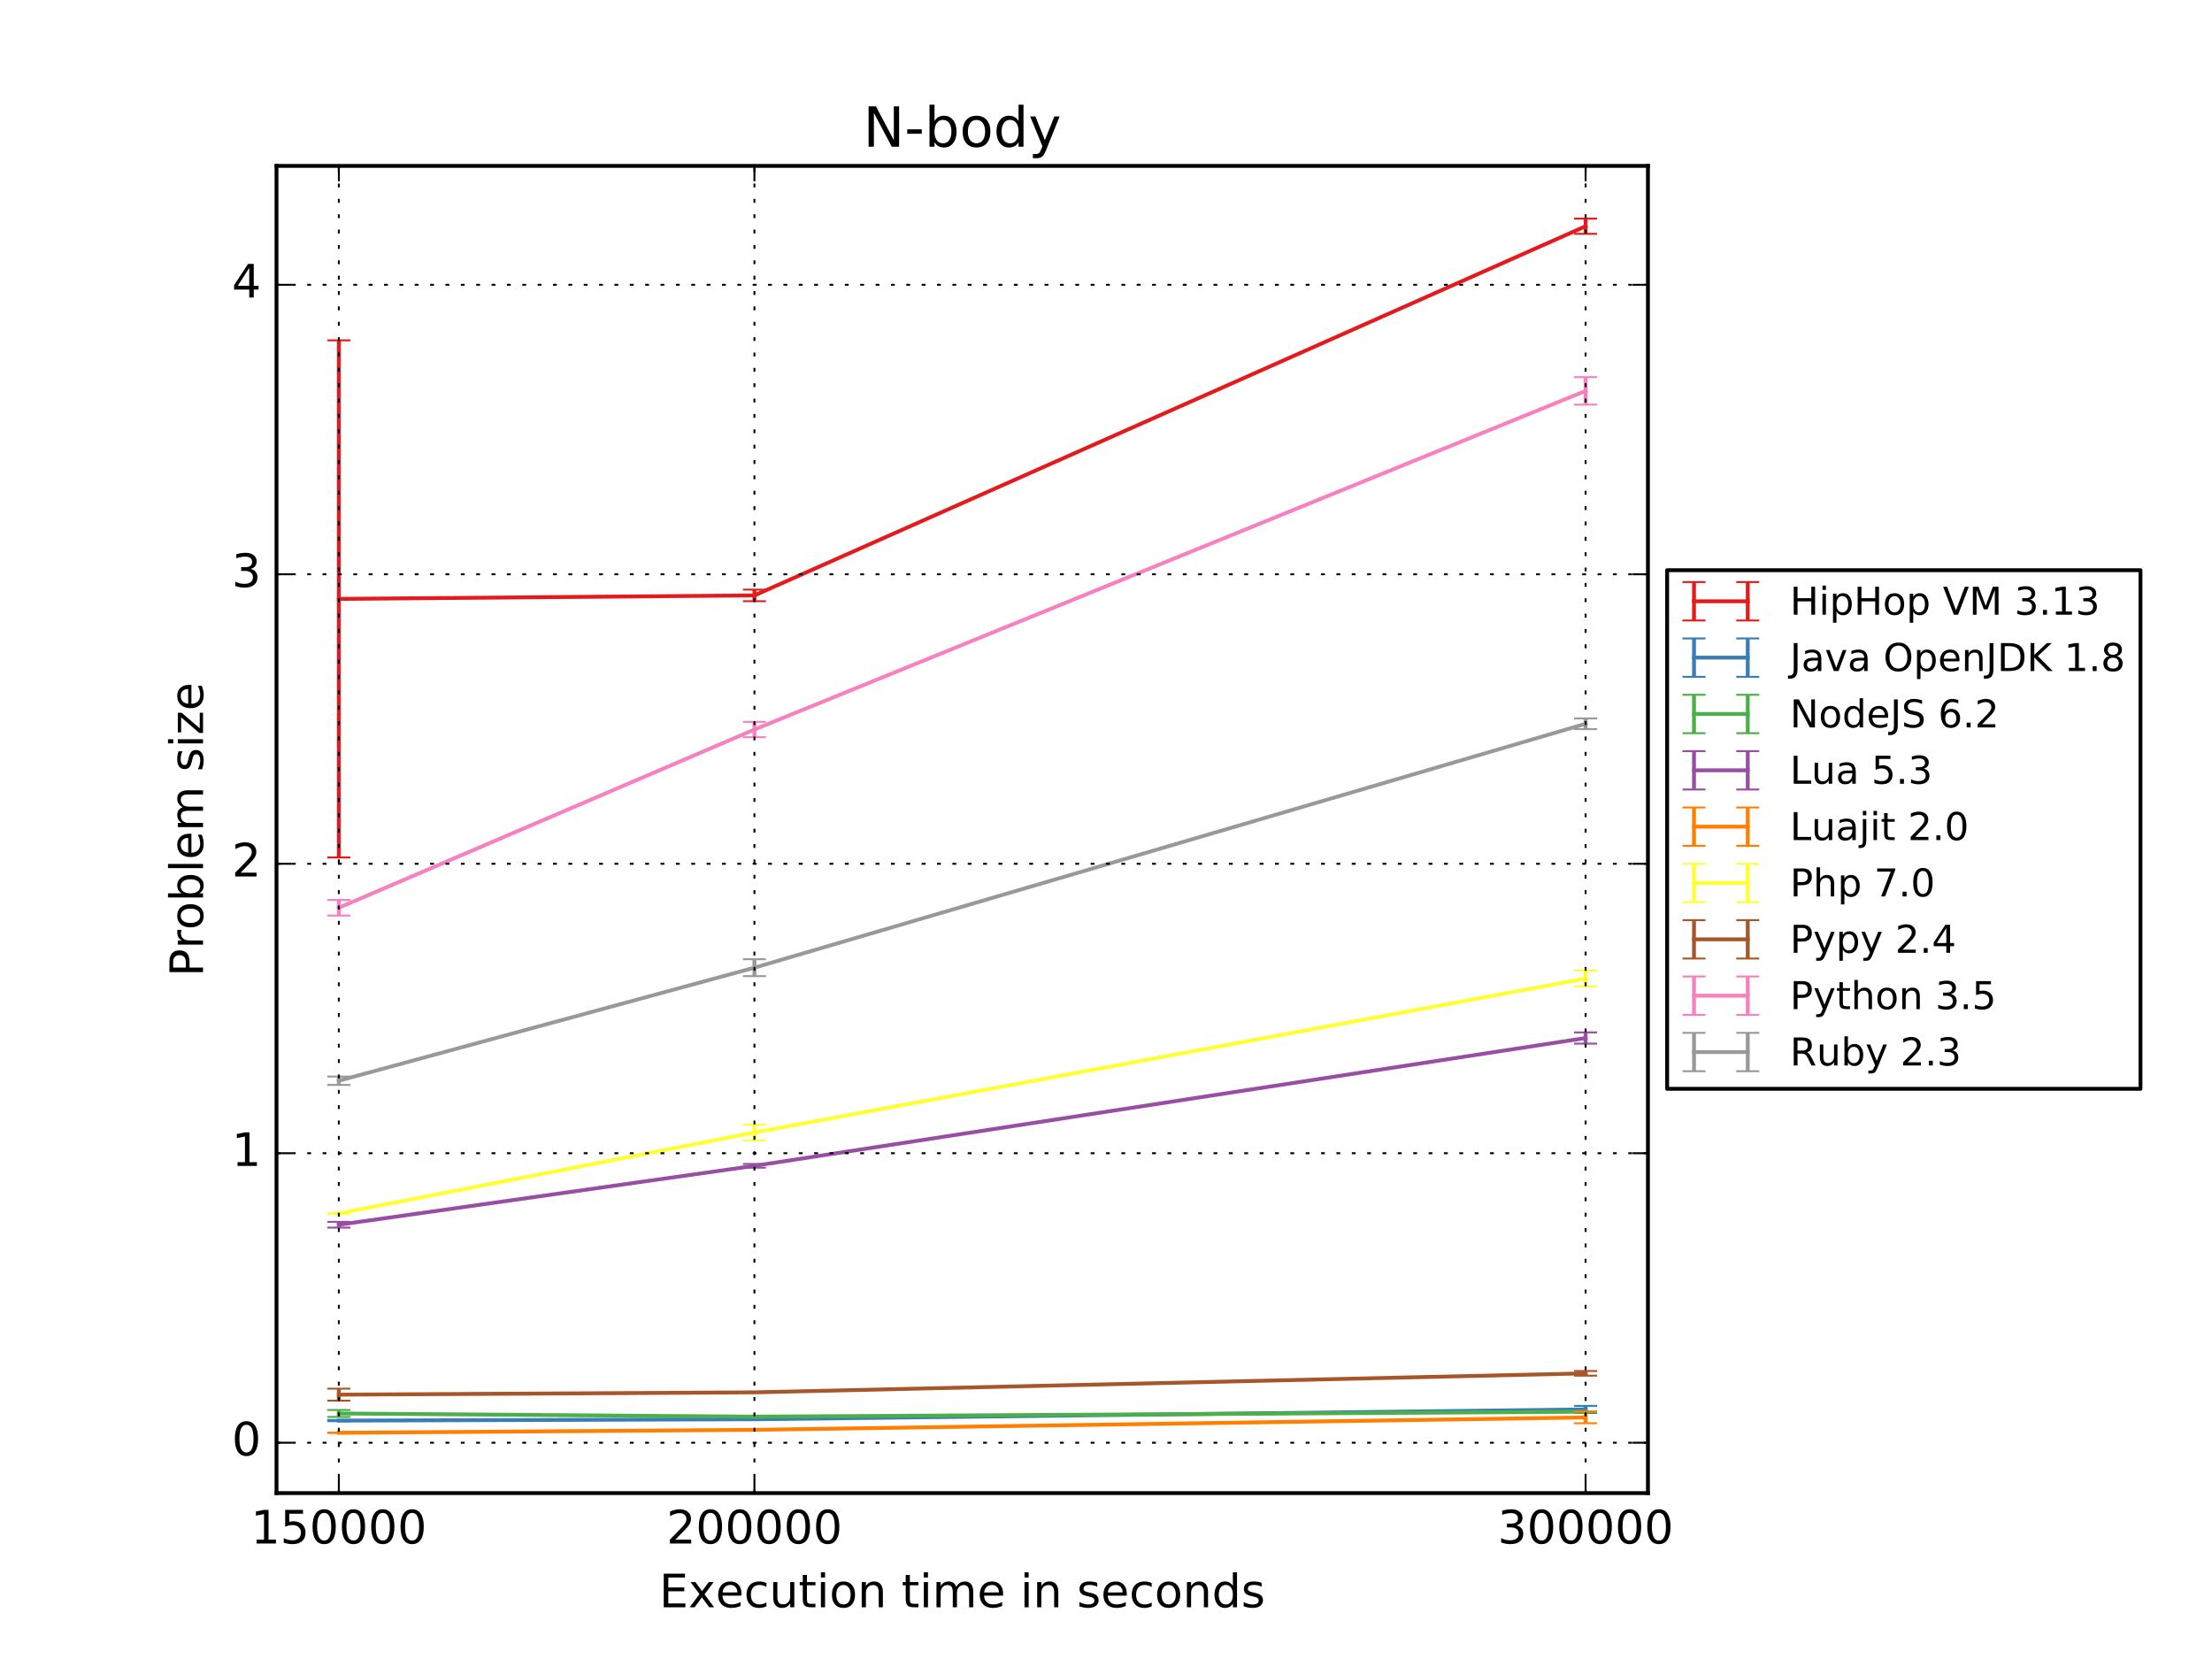 <?xml version="1.0" encoding="utf-8" standalone="no"?>
<!DOCTYPE svg PUBLIC "-//W3C//DTD SVG 1.1//EN"
  "http://www.w3.org/Graphics/SVG/1.1/DTD/svg11.dtd">
<!-- Created with matplotlib (http://matplotlib.org/) -->
<svg height="432pt" version="1.1" viewBox="0 0 576 432" width="576pt" xmlns="http://www.w3.org/2000/svg" xmlns:xlink="http://www.w3.org/1999/xlink">
 <defs>
  <style type="text/css">
*{stroke-linecap:butt;stroke-linejoin:round;stroke-miterlimit:100000;}
  </style>
 </defs>
 <g id="figure_1">
  <g id="patch_1">
   <path d="M 0 432 
L 576 432 
L 576 0 
L 0 0 
z
" style="fill:#ffffff;"/>
  </g>
  <g id="axes_1">
   <g id="patch_2">
    <path d="M 72 388.8 
L 429.12 388.8 
L 429.12 43.2 
L 72 43.2 
z
" style="fill:#ffffff;"/>
   </g>
   <g id="LineCollection_1">
    <path clip-path="url(#p2d62690795)" d="M 88.233 223.279 
L 88.233 88.616 
" style="fill:none;stroke:#e41a1c;"/>
    <path clip-path="url(#p2d62690795)" d="M 196.451 156.551 
L 196.451 153.536 
" style="fill:none;stroke:#e41a1c;"/>
    <path clip-path="url(#p2d62690795)" d="M 412.887 60.887 
L 412.887 56.932 
" style="fill:none;stroke:#e41a1c;"/>
   </g>
   <g id="LineCollection_2">
    <path clip-path="url(#p2d62690795)" d="M 88.233 370.08 
L 88.233 369.77 
" style="fill:none;stroke:#377eb8;"/>
    <path clip-path="url(#p2d62690795)" d="M 196.451 369.573 
L 196.451 369.573 
" style="fill:none;stroke:#377eb8;"/>
    <path clip-path="url(#p2d62690795)" d="M 412.887 367.929 
L 412.887 366.091 
" style="fill:none;stroke:#377eb8;"/>
   </g>
   <g id="LineCollection_3">
    <path clip-path="url(#p2d62690795)" d="M 88.233 368.97 
L 88.233 367.161 
" style="fill:none;stroke:#4daf4a;"/>
    <path clip-path="url(#p2d62690795)" d="M 196.451 369.058 
L 196.451 368.732 
" style="fill:none;stroke:#4daf4a;"/>
    <path clip-path="url(#p2d62690795)" d="M 412.887 367.613 
L 412.887 367.613 
" style="fill:none;stroke:#4daf4a;"/>
   </g>
   <g id="LineCollection_4">
    <path clip-path="url(#p2d62690795)" d="M 88.233 319.667 
L 88.233 318.169 
" style="fill:none;stroke:#984ea3;"/>
    <path clip-path="url(#p2d62690795)" d="M 196.451 304.068 
L 196.451 303.088 
" style="fill:none;stroke:#984ea3;"/>
    <path clip-path="url(#p2d62690795)" d="M 412.887 271.754 
L 412.887 268.843 
" style="fill:none;stroke:#984ea3;"/>
   </g>
   <g id="LineCollection_5">
    <path clip-path="url(#p2d62690795)" d="M 88.233 373.126 
L 88.233 373.055 
" style="fill:none;stroke:#ff7f00;"/>
    <path clip-path="url(#p2d62690795)" d="M 196.451 372.362 
L 196.451 372.287 
" style="fill:none;stroke:#ff7f00;"/>
    <path clip-path="url(#p2d62690795)" d="M 412.887 370.604 
L 412.887 367.588 
" style="fill:none;stroke:#ff7f00;"/>
   </g>
   <g id="LineCollection_6">
    <path clip-path="url(#p2d62690795)" d="M 88.233 316.054 
L 88.233 315.903 
" style="fill:none;stroke:#ffff33;"/>
    <path clip-path="url(#p2d62690795)" d="M 196.451 296.941 
L 196.451 292.854 
" style="fill:none;stroke:#ffff33;"/>
    <path clip-path="url(#p2d62690795)" d="M 412.887 256.881 
L 412.887 252.735 
" style="fill:none;stroke:#ffff33;"/>
   </g>
   <g id="LineCollection_7">
    <path clip-path="url(#p2d62690795)" d="M 88.233 364.727 
L 88.233 361.605 
" style="fill:none;stroke:#a65628;"/>
    <path clip-path="url(#p2d62690795)" d="M 196.451 362.638 
L 196.451 362.488 
" style="fill:none;stroke:#a65628;"/>
    <path clip-path="url(#p2d62690795)" d="M 412.887 358.22 
L 412.887 357.006 
" style="fill:none;stroke:#a65628;"/>
   </g>
   <g id="LineCollection_8">
    <path clip-path="url(#p2d62690795)" d="M 88.233 238.413 
L 88.233 234.342 
" style="fill:none;stroke:#f781bf;"/>
    <path clip-path="url(#p2d62690795)" d="M 196.451 191.96 
L 196.451 187.978 
" style="fill:none;stroke:#f781bf;"/>
    <path clip-path="url(#p2d62690795)" d="M 412.887 105.368 
L 412.887 98.207 
" style="fill:none;stroke:#f781bf;"/>
   </g>
   <g id="LineCollection_9">
    <path clip-path="url(#p2d62690795)" d="M 88.233 282.51 
L 88.233 280.324 
" style="fill:none;stroke:#999999;"/>
    <path clip-path="url(#p2d62690795)" d="M 196.451 254.184 
L 196.451 249.778 
" style="fill:none;stroke:#999999;"/>
    <path clip-path="url(#p2d62690795)" d="M 412.887 189.868 
L 412.887 187.079 
" style="fill:none;stroke:#999999;"/>
   </g>
   <g id="line2d_1">
    <defs>
     <path d="M 3 0 
L -3 -0 
" id="m627dffb2e7" style="stroke:#e41a1c;stroke-width:0.5;"/>
    </defs>
    <g clip-path="url(#p2d62690795)">
     <use style="fill:#e41a1c;stroke:#e41a1c;stroke-width:0.5;" x="88.233" xlink:href="#m627dffb2e7" y="223.279"/>
     <use style="fill:#e41a1c;stroke:#e41a1c;stroke-width:0.5;" x="196.451" xlink:href="#m627dffb2e7" y="156.551"/>
     <use style="fill:#e41a1c;stroke:#e41a1c;stroke-width:0.5;" x="412.887" xlink:href="#m627dffb2e7" y="60.887"/>
    </g>
   </g>
   <g id="line2d_2">
    <g clip-path="url(#p2d62690795)">
     <use style="fill:#e41a1c;stroke:#e41a1c;stroke-width:0.5;" x="88.233" xlink:href="#m627dffb2e7" y="88.616"/>
     <use style="fill:#e41a1c;stroke:#e41a1c;stroke-width:0.5;" x="196.451" xlink:href="#m627dffb2e7" y="153.536"/>
     <use style="fill:#e41a1c;stroke:#e41a1c;stroke-width:0.5;" x="412.887" xlink:href="#m627dffb2e7" y="56.932"/>
    </g>
   </g>
   <g id="line2d_3">
    <path clip-path="url(#p2d62690795)" d="M 88.233 155.948 
L 196.451 155.043 
L 412.887 58.909 
" style="fill:none;stroke:#e41a1c;stroke-linecap:square;"/>
   </g>
   <g id="line2d_4">
    <defs>
     <path d="M 3 0 
L -3 -0 
" id="mb9c4e96bd2" style="stroke:#377eb8;stroke-width:0.5;"/>
    </defs>
    <g clip-path="url(#p2d62690795)">
     <use style="fill:#377eb8;stroke:#377eb8;stroke-width:0.5;" x="88.233" xlink:href="#mb9c4e96bd2" y="370.08"/>
     <use style="fill:#377eb8;stroke:#377eb8;stroke-width:0.5;" x="196.451" xlink:href="#mb9c4e96bd2" y="369.573"/>
     <use style="fill:#377eb8;stroke:#377eb8;stroke-width:0.5;" x="412.887" xlink:href="#mb9c4e96bd2" y="367.929"/>
    </g>
   </g>
   <g id="line2d_5">
    <g clip-path="url(#p2d62690795)">
     <use style="fill:#377eb8;stroke:#377eb8;stroke-width:0.5;" x="88.233" xlink:href="#mb9c4e96bd2" y="369.77"/>
     <use style="fill:#377eb8;stroke:#377eb8;stroke-width:0.5;" x="196.451" xlink:href="#mb9c4e96bd2" y="369.573"/>
     <use style="fill:#377eb8;stroke:#377eb8;stroke-width:0.5;" x="412.887" xlink:href="#mb9c4e96bd2" y="366.091"/>
    </g>
   </g>
   <g id="line2d_6">
    <path clip-path="url(#p2d62690795)" d="M 88.233 369.925 
L 196.451 369.573 
L 412.887 367.01 
" style="fill:none;stroke:#377eb8;stroke-linecap:square;"/>
   </g>
   <g id="line2d_7">
    <defs>
     <path d="M 3 0 
L -3 -0 
" id="md5267cf023" style="stroke:#4daf4a;stroke-width:0.5;"/>
    </defs>
    <g clip-path="url(#p2d62690795)">
     <use style="fill:#4daf4a;stroke:#4daf4a;stroke-width:0.5;" x="88.233" xlink:href="#md5267cf023" y="368.97"/>
     <use style="fill:#4daf4a;stroke:#4daf4a;stroke-width:0.5;" x="196.451" xlink:href="#md5267cf023" y="369.058"/>
     <use style="fill:#4daf4a;stroke:#4daf4a;stroke-width:0.5;" x="412.887" xlink:href="#md5267cf023" y="367.613"/>
    </g>
   </g>
   <g id="line2d_8">
    <g clip-path="url(#p2d62690795)">
     <use style="fill:#4daf4a;stroke:#4daf4a;stroke-width:0.5;" x="88.233" xlink:href="#md5267cf023" y="367.161"/>
     <use style="fill:#4daf4a;stroke:#4daf4a;stroke-width:0.5;" x="196.451" xlink:href="#md5267cf023" y="368.732"/>
     <use style="fill:#4daf4a;stroke:#4daf4a;stroke-width:0.5;" x="412.887" xlink:href="#md5267cf023" y="367.613"/>
    </g>
   </g>
   <g id="line2d_9">
    <path clip-path="url(#p2d62690795)" d="M 88.233 368.066 
L 196.451 368.895 
L 412.887 367.613 
" style="fill:none;stroke:#4daf4a;stroke-linecap:square;"/>
   </g>
   <g id="line2d_10">
    <defs>
     <path d="M 3 0 
L -3 -0 
" id="ma83047dde3" style="stroke:#984ea3;stroke-width:0.5;"/>
    </defs>
    <g clip-path="url(#p2d62690795)">
     <use style="fill:#984ea3;stroke:#984ea3;stroke-width:0.5;" x="88.233" xlink:href="#ma83047dde3" y="319.667"/>
     <use style="fill:#984ea3;stroke:#984ea3;stroke-width:0.5;" x="196.451" xlink:href="#ma83047dde3" y="304.068"/>
     <use style="fill:#984ea3;stroke:#984ea3;stroke-width:0.5;" x="412.887" xlink:href="#ma83047dde3" y="271.754"/>
    </g>
   </g>
   <g id="line2d_11">
    <g clip-path="url(#p2d62690795)">
     <use style="fill:#984ea3;stroke:#984ea3;stroke-width:0.5;" x="88.233" xlink:href="#ma83047dde3" y="318.169"/>
     <use style="fill:#984ea3;stroke:#984ea3;stroke-width:0.5;" x="196.451" xlink:href="#ma83047dde3" y="303.088"/>
     <use style="fill:#984ea3;stroke:#984ea3;stroke-width:0.5;" x="412.887" xlink:href="#ma83047dde3" y="268.843"/>
    </g>
   </g>
   <g id="line2d_12">
    <path clip-path="url(#p2d62690795)" d="M 88.233 318.918 
L 196.451 303.578 
L 412.887 270.298 
" style="fill:none;stroke:#984ea3;stroke-linecap:square;"/>
   </g>
   <g id="line2d_13">
    <defs>
     <path d="M 3 0 
L -3 -0 
" id="m7e7ab348f8" style="stroke:#ff7f00;stroke-width:0.5;"/>
    </defs>
    <g clip-path="url(#p2d62690795)">
     <use style="fill:#ff7f00;stroke:#ff7f00;stroke-width:0.5;" x="88.233" xlink:href="#m7e7ab348f8" y="373.126"/>
     <use style="fill:#ff7f00;stroke:#ff7f00;stroke-width:0.5;" x="196.451" xlink:href="#m7e7ab348f8" y="372.362"/>
     <use style="fill:#ff7f00;stroke:#ff7f00;stroke-width:0.5;" x="412.887" xlink:href="#m7e7ab348f8" y="370.604"/>
    </g>
   </g>
   <g id="line2d_14">
    <g clip-path="url(#p2d62690795)">
     <use style="fill:#ff7f00;stroke:#ff7f00;stroke-width:0.5;" x="88.233" xlink:href="#m7e7ab348f8" y="373.055"/>
     <use style="fill:#ff7f00;stroke:#ff7f00;stroke-width:0.5;" x="196.451" xlink:href="#m7e7ab348f8" y="372.287"/>
     <use style="fill:#ff7f00;stroke:#ff7f00;stroke-width:0.5;" x="412.887" xlink:href="#m7e7ab348f8" y="367.588"/>
    </g>
   </g>
   <g id="line2d_15">
    <path clip-path="url(#p2d62690795)" d="M 88.233 373.091 
L 196.451 372.325 
L 412.887 369.096 
" style="fill:none;stroke:#ff7f00;stroke-linecap:square;"/>
   </g>
   <g id="line2d_16">
    <defs>
     <path d="M 3 0 
L -3 -0 
" id="m1a70d7b895" style="stroke:#ffff33;stroke-width:0.5;"/>
    </defs>
    <g clip-path="url(#p2d62690795)">
     <use style="fill:#ffff33;stroke:#ffff33;stroke-width:0.5;" x="88.233" xlink:href="#m1a70d7b895" y="316.054"/>
     <use style="fill:#ffff33;stroke:#ffff33;stroke-width:0.5;" x="196.451" xlink:href="#m1a70d7b895" y="296.941"/>
     <use style="fill:#ffff33;stroke:#ffff33;stroke-width:0.5;" x="412.887" xlink:href="#m1a70d7b895" y="256.881"/>
    </g>
   </g>
   <g id="line2d_17">
    <g clip-path="url(#p2d62690795)">
     <use style="fill:#ffff33;stroke:#ffff33;stroke-width:0.5;" x="88.233" xlink:href="#m1a70d7b895" y="315.903"/>
     <use style="fill:#ffff33;stroke:#ffff33;stroke-width:0.5;" x="196.451" xlink:href="#m1a70d7b895" y="292.854"/>
     <use style="fill:#ffff33;stroke:#ffff33;stroke-width:0.5;" x="412.887" xlink:href="#m1a70d7b895" y="252.735"/>
    </g>
   </g>
   <g id="line2d_18">
    <path clip-path="url(#p2d62690795)" d="M 88.233 315.978 
L 196.451 294.897 
L 412.887 254.808 
" style="fill:none;stroke:#ffff33;stroke-linecap:square;"/>
   </g>
   <g id="line2d_19">
    <defs>
     <path d="M 3 0 
L -3 -0 
" id="m771cf6e4ea" style="stroke:#a65628;stroke-width:0.5;"/>
    </defs>
    <g clip-path="url(#p2d62690795)">
     <use style="fill:#a65628;stroke:#a65628;stroke-width:0.5;" x="88.233" xlink:href="#m771cf6e4ea" y="364.727"/>
     <use style="fill:#a65628;stroke:#a65628;stroke-width:0.5;" x="196.451" xlink:href="#m771cf6e4ea" y="362.638"/>
     <use style="fill:#a65628;stroke:#a65628;stroke-width:0.5;" x="412.887" xlink:href="#m771cf6e4ea" y="358.22"/>
    </g>
   </g>
   <g id="line2d_20">
    <g clip-path="url(#p2d62690795)">
     <use style="fill:#a65628;stroke:#a65628;stroke-width:0.5;" x="88.233" xlink:href="#m771cf6e4ea" y="361.605"/>
     <use style="fill:#a65628;stroke:#a65628;stroke-width:0.5;" x="196.451" xlink:href="#m771cf6e4ea" y="362.488"/>
     <use style="fill:#a65628;stroke:#a65628;stroke-width:0.5;" x="412.887" xlink:href="#m771cf6e4ea" y="357.006"/>
    </g>
   </g>
   <g id="line2d_21">
    <path clip-path="url(#p2d62690795)" d="M 88.233 363.166 
L 196.451 362.563 
L 412.887 357.613 
" style="fill:none;stroke:#a65628;stroke-linecap:square;"/>
   </g>
   <g id="line2d_22">
    <defs>
     <path d="M 3 0 
L -3 -0 
" id="m5bb23b4ed3" style="stroke:#f781bf;stroke-width:0.5;"/>
    </defs>
    <g clip-path="url(#p2d62690795)">
     <use style="fill:#f781bf;stroke:#f781bf;stroke-width:0.5;" x="88.233" xlink:href="#m5bb23b4ed3" y="238.413"/>
     <use style="fill:#f781bf;stroke:#f781bf;stroke-width:0.5;" x="196.451" xlink:href="#m5bb23b4ed3" y="191.96"/>
     <use style="fill:#f781bf;stroke:#f781bf;stroke-width:0.5;" x="412.887" xlink:href="#m5bb23b4ed3" y="105.368"/>
    </g>
   </g>
   <g id="line2d_23">
    <g clip-path="url(#p2d62690795)">
     <use style="fill:#f781bf;stroke:#f781bf;stroke-width:0.5;" x="88.233" xlink:href="#m5bb23b4ed3" y="234.342"/>
     <use style="fill:#f781bf;stroke:#f781bf;stroke-width:0.5;" x="196.451" xlink:href="#m5bb23b4ed3" y="187.978"/>
     <use style="fill:#f781bf;stroke:#f781bf;stroke-width:0.5;" x="412.887" xlink:href="#m5bb23b4ed3" y="98.207"/>
    </g>
   </g>
   <g id="line2d_24">
    <path clip-path="url(#p2d62690795)" d="M 88.233 236.378 
L 196.451 189.969 
L 412.887 101.787 
" style="fill:none;stroke:#f781bf;stroke-linecap:square;"/>
   </g>
   <g id="line2d_25">
    <defs>
     <path d="M 3 0 
L -3 -0 
" id="m05762f4930" style="stroke:#999999;stroke-width:0.5;"/>
    </defs>
    <g clip-path="url(#p2d62690795)">
     <use style="fill:#999999;stroke:#999999;stroke-width:0.5;" x="88.233" xlink:href="#m05762f4930" y="282.51"/>
     <use style="fill:#999999;stroke:#999999;stroke-width:0.5;" x="196.451" xlink:href="#m05762f4930" y="254.184"/>
     <use style="fill:#999999;stroke:#999999;stroke-width:0.5;" x="412.887" xlink:href="#m05762f4930" y="189.868"/>
    </g>
   </g>
   <g id="line2d_26">
    <g clip-path="url(#p2d62690795)">
     <use style="fill:#999999;stroke:#999999;stroke-width:0.5;" x="88.233" xlink:href="#m05762f4930" y="280.324"/>
     <use style="fill:#999999;stroke:#999999;stroke-width:0.5;" x="196.451" xlink:href="#m05762f4930" y="249.778"/>
     <use style="fill:#999999;stroke:#999999;stroke-width:0.5;" x="412.887" xlink:href="#m05762f4930" y="187.079"/>
    </g>
   </g>
   <g id="line2d_27">
    <path clip-path="url(#p2d62690795)" d="M 88.233 281.417 
L 196.451 251.981 
L 412.887 188.474 
" style="fill:none;stroke:#999999;stroke-linecap:square;"/>
   </g>
   <g id="patch_3">
    <path d="M 72 388.8 
L 429.12 388.8 
" style="fill:none;stroke:#000000;stroke-linecap:square;stroke-linejoin:miter;"/>
   </g>
   <g id="patch_4">
    <path d="M 72 43.2 
L 429.12 43.2 
" style="fill:none;stroke:#000000;stroke-linecap:square;stroke-linejoin:miter;"/>
   </g>
   <g id="patch_5">
    <path d="M 72 388.8 
L 72 43.2 
" style="fill:none;stroke:#000000;stroke-linecap:square;stroke-linejoin:miter;"/>
   </g>
   <g id="patch_6">
    <path d="M 429.12 388.8 
L 429.12 43.2 
" style="fill:none;stroke:#000000;stroke-linecap:square;stroke-linejoin:miter;"/>
   </g>
   <g id="matplotlib.axis_1">
    <g id="xtick_1">
     <g id="line2d_28">
      <path clip-path="url(#p2d62690795)" d="M 88.233 388.8 
L 88.233 43.2 
" style="fill:none;stroke:#000000;stroke-dasharray:1,3;stroke-dashoffset:0.0;stroke-width:0.5;"/>
     </g>
     <g id="line2d_29">
      <defs>
       <path d="M 0 0 
L 0 -4 
" id="m9d30fbd568" style="stroke:#000000;stroke-width:0.5;"/>
      </defs>
      <g>
       <use style="stroke:#000000;stroke-width:0.5;" x="88.233" xlink:href="#m9d30fbd568" y="388.8"/>
      </g>
     </g>
     <g id="line2d_30">
      <defs>
       <path d="M 0 0 
L 0 4 
" id="m12941fc704" style="stroke:#000000;stroke-width:0.5;"/>
      </defs>
      <g>
       <use style="stroke:#000000;stroke-width:0.5;" x="88.233" xlink:href="#m12941fc704" y="43.2"/>
      </g>
     </g>
     <g id="text_1">
      <!-- 150000 -->
      <defs>
       <path d="M 10.797 72.906 
L 49.516 72.906 
L 49.516 64.594 
L 19.828 64.594 
L 19.828 46.734 
Q 21.969 47.469 24.109 47.828 
Q 26.266 48.188 28.422 48.188 
Q 40.625 48.188 47.75 41.5 
Q 54.891 34.812 54.891 23.391 
Q 54.891 11.625 47.562 5.094 
Q 40.234 -1.422 26.906 -1.422 
Q 22.312 -1.422 17.547 -0.641 
Q 12.797 0.141 7.719 1.703 
L 7.719 11.625 
Q 12.109 9.234 16.797 8.062 
Q 21.484 6.891 26.703 6.891 
Q 35.156 6.891 40.078 11.328 
Q 45.016 15.766 45.016 23.391 
Q 45.016 31 40.078 35.438 
Q 35.156 39.891 26.703 39.891 
Q 22.75 39.891 18.812 39.016 
Q 14.891 38.141 10.797 36.281 
z
" id="BitstreamVeraSans-Roman-35"/>
       <path d="M 12.406 8.297 
L 28.516 8.297 
L 28.516 63.922 
L 10.984 60.406 
L 10.984 69.391 
L 28.422 72.906 
L 38.281 72.906 
L 38.281 8.297 
L 54.391 8.297 
L 54.391 0 
L 12.406 0 
z
" id="BitstreamVeraSans-Roman-31"/>
       <path d="M 31.781 66.406 
Q 24.172 66.406 20.328 58.906 
Q 16.5 51.422 16.5 36.375 
Q 16.5 21.391 20.328 13.891 
Q 24.172 6.391 31.781 6.391 
Q 39.453 6.391 43.281 13.891 
Q 47.125 21.391 47.125 36.375 
Q 47.125 51.422 43.281 58.906 
Q 39.453 66.406 31.781 66.406 
M 31.781 74.219 
Q 44.047 74.219 50.516 64.516 
Q 56.984 54.828 56.984 36.375 
Q 56.984 17.969 50.516 8.266 
Q 44.047 -1.422 31.781 -1.422 
Q 19.531 -1.422 13.062 8.266 
Q 6.594 17.969 6.594 36.375 
Q 6.594 54.828 13.062 64.516 
Q 19.531 74.219 31.781 74.219 
" id="BitstreamVeraSans-Roman-30"/>
      </defs>
      <g transform="translate(65.328 401.918)scale(0.12 -0.12)">
       <use xlink:href="#BitstreamVeraSans-Roman-31"/>
       <use x="63.623" xlink:href="#BitstreamVeraSans-Roman-35"/>
       <use x="127.246" xlink:href="#BitstreamVeraSans-Roman-30"/>
       <use x="190.869" xlink:href="#BitstreamVeraSans-Roman-30"/>
       <use x="254.492" xlink:href="#BitstreamVeraSans-Roman-30"/>
       <use x="318.115" xlink:href="#BitstreamVeraSans-Roman-30"/>
      </g>
     </g>
    </g>
    <g id="xtick_2">
     <g id="line2d_31">
      <path clip-path="url(#p2d62690795)" d="M 196.451 388.8 
L 196.451 43.2 
" style="fill:none;stroke:#000000;stroke-dasharray:1,3;stroke-dashoffset:0.0;stroke-width:0.5;"/>
     </g>
     <g id="line2d_32">
      <g>
       <use style="stroke:#000000;stroke-width:0.5;" x="196.451" xlink:href="#m9d30fbd568" y="388.8"/>
      </g>
     </g>
     <g id="line2d_33">
      <g>
       <use style="stroke:#000000;stroke-width:0.5;" x="196.451" xlink:href="#m12941fc704" y="43.2"/>
      </g>
     </g>
     <g id="text_2">
      <!-- 200000 -->
      <defs>
       <path d="M 19.188 8.297 
L 53.609 8.297 
L 53.609 0 
L 7.328 0 
L 7.328 8.297 
Q 12.938 14.109 22.625 23.891 
Q 32.328 33.688 34.812 36.531 
Q 39.547 41.844 41.422 45.531 
Q 43.312 49.219 43.312 52.781 
Q 43.312 58.594 39.234 62.25 
Q 35.156 65.922 28.609 65.922 
Q 23.969 65.922 18.812 64.312 
Q 13.672 62.703 7.812 59.422 
L 7.812 69.391 
Q 13.766 71.781 18.938 73 
Q 24.125 74.219 28.422 74.219 
Q 39.75 74.219 46.484 68.547 
Q 53.219 62.891 53.219 53.422 
Q 53.219 48.922 51.531 44.891 
Q 49.859 40.875 45.406 35.406 
Q 44.188 33.984 37.641 27.219 
Q 31.109 20.453 19.188 8.297 
" id="BitstreamVeraSans-Roman-32"/>
      </defs>
      <g transform="translate(173.546 401.918)scale(0.12 -0.12)">
       <use xlink:href="#BitstreamVeraSans-Roman-32"/>
       <use x="63.623" xlink:href="#BitstreamVeraSans-Roman-30"/>
       <use x="127.246" xlink:href="#BitstreamVeraSans-Roman-30"/>
       <use x="190.869" xlink:href="#BitstreamVeraSans-Roman-30"/>
       <use x="254.492" xlink:href="#BitstreamVeraSans-Roman-30"/>
       <use x="318.115" xlink:href="#BitstreamVeraSans-Roman-30"/>
      </g>
     </g>
    </g>
    <g id="xtick_3">
     <g id="line2d_34">
      <path clip-path="url(#p2d62690795)" d="M 412.887 388.8 
L 412.887 43.2 
" style="fill:none;stroke:#000000;stroke-dasharray:1,3;stroke-dashoffset:0.0;stroke-width:0.5;"/>
     </g>
     <g id="line2d_35">
      <g>
       <use style="stroke:#000000;stroke-width:0.5;" x="412.887" xlink:href="#m9d30fbd568" y="388.8"/>
      </g>
     </g>
     <g id="line2d_36">
      <g>
       <use style="stroke:#000000;stroke-width:0.5;" x="412.887" xlink:href="#m12941fc704" y="43.2"/>
      </g>
     </g>
     <g id="text_3">
      <!-- 300000 -->
      <defs>
       <path d="M 40.578 39.312 
Q 47.656 37.797 51.625 33 
Q 55.609 28.219 55.609 21.188 
Q 55.609 10.406 48.188 4.484 
Q 40.766 -1.422 27.094 -1.422 
Q 22.516 -1.422 17.656 -0.516 
Q 12.797 0.391 7.625 2.203 
L 7.625 11.719 
Q 11.719 9.328 16.594 8.109 
Q 21.484 6.891 26.812 6.891 
Q 36.078 6.891 40.938 10.547 
Q 45.797 14.203 45.797 21.188 
Q 45.797 27.641 41.281 31.266 
Q 36.766 34.906 28.719 34.906 
L 20.219 34.906 
L 20.219 43.016 
L 29.109 43.016 
Q 36.375 43.016 40.234 45.922 
Q 44.094 48.828 44.094 54.297 
Q 44.094 59.906 40.109 62.906 
Q 36.141 65.922 28.719 65.922 
Q 24.656 65.922 20.016 65.031 
Q 15.375 64.156 9.812 62.312 
L 9.812 71.094 
Q 15.438 72.656 20.344 73.438 
Q 25.25 74.219 29.594 74.219 
Q 40.828 74.219 47.359 69.109 
Q 53.906 64.016 53.906 55.328 
Q 53.906 49.266 50.438 45.094 
Q 46.969 40.922 40.578 39.312 
" id="BitstreamVeraSans-Roman-33"/>
      </defs>
      <g transform="translate(389.982 401.918)scale(0.12 -0.12)">
       <use xlink:href="#BitstreamVeraSans-Roman-33"/>
       <use x="63.623" xlink:href="#BitstreamVeraSans-Roman-30"/>
       <use x="127.246" xlink:href="#BitstreamVeraSans-Roman-30"/>
       <use x="190.869" xlink:href="#BitstreamVeraSans-Roman-30"/>
       <use x="254.492" xlink:href="#BitstreamVeraSans-Roman-30"/>
       <use x="318.115" xlink:href="#BitstreamVeraSans-Roman-30"/>
      </g>
     </g>
    </g>
    <g id="text_4">
     <!-- Execution time in seconds -->
     <defs>
      <path d="M 8.5 21.578 
L 8.5 54.688 
L 17.484 54.688 
L 17.484 21.922 
Q 17.484 14.156 20.5 10.266 
Q 23.531 6.391 29.594 6.391 
Q 36.859 6.391 41.078 11.031 
Q 45.312 15.672 45.312 23.688 
L 45.312 54.688 
L 54.297 54.688 
L 54.297 0 
L 45.312 0 
L 45.312 8.406 
Q 42.047 3.422 37.719 1 
Q 33.406 -1.422 27.688 -1.422 
Q 18.266 -1.422 13.375 4.438 
Q 8.5 10.297 8.5 21.578 
" id="BitstreamVeraSans-Roman-75"/>
      <path d="M 48.781 52.594 
L 48.781 44.188 
Q 44.969 46.297 41.141 47.344 
Q 37.312 48.391 33.406 48.391 
Q 24.656 48.391 19.812 42.844 
Q 14.984 37.312 14.984 27.297 
Q 14.984 17.281 19.812 11.734 
Q 24.656 6.203 33.406 6.203 
Q 37.312 6.203 41.141 7.25 
Q 44.969 8.297 48.781 10.406 
L 48.781 2.094 
Q 45.016 0.344 40.984 -0.531 
Q 36.969 -1.422 32.422 -1.422 
Q 20.062 -1.422 12.781 6.344 
Q 5.516 14.109 5.516 27.297 
Q 5.516 40.672 12.859 48.328 
Q 20.219 56 33.016 56 
Q 37.156 56 41.109 55.141 
Q 45.062 54.297 48.781 52.594 
" id="BitstreamVeraSans-Roman-63"/>
      <path d="M 52 44.188 
Q 55.375 50.25 60.062 53.125 
Q 64.75 56 71.094 56 
Q 79.641 56 84.281 50.016 
Q 88.922 44.047 88.922 33.016 
L 88.922 0 
L 79.891 0 
L 79.891 32.719 
Q 79.891 40.578 77.094 44.375 
Q 74.312 48.188 68.609 48.188 
Q 61.625 48.188 57.562 43.547 
Q 53.516 38.922 53.516 30.906 
L 53.516 0 
L 44.484 0 
L 44.484 32.719 
Q 44.484 40.625 41.703 44.406 
Q 38.922 48.188 33.109 48.188 
Q 26.219 48.188 22.156 43.531 
Q 18.109 38.875 18.109 30.906 
L 18.109 0 
L 9.078 0 
L 9.078 54.688 
L 18.109 54.688 
L 18.109 46.188 
Q 21.188 51.219 25.484 53.609 
Q 29.781 56 35.688 56 
Q 41.656 56 45.828 52.969 
Q 50 49.953 52 44.188 
" id="BitstreamVeraSans-Roman-6d"/>
      <path d="M 45.406 46.391 
L 45.406 75.984 
L 54.391 75.984 
L 54.391 0 
L 45.406 0 
L 45.406 8.203 
Q 42.578 3.328 38.25 0.953 
Q 33.938 -1.422 27.875 -1.422 
Q 17.969 -1.422 11.734 6.484 
Q 5.516 14.406 5.516 27.297 
Q 5.516 40.188 11.734 48.094 
Q 17.969 56 27.875 56 
Q 33.938 56 38.25 53.625 
Q 42.578 51.266 45.406 46.391 
M 14.797 27.297 
Q 14.797 17.391 18.875 11.75 
Q 22.953 6.109 30.078 6.109 
Q 37.203 6.109 41.297 11.75 
Q 45.406 17.391 45.406 27.297 
Q 45.406 37.203 41.297 42.844 
Q 37.203 48.484 30.078 48.484 
Q 22.953 48.484 18.875 42.844 
Q 14.797 37.203 14.797 27.297 
" id="BitstreamVeraSans-Roman-64"/>
      <path d="M 9.812 72.906 
L 55.906 72.906 
L 55.906 64.594 
L 19.672 64.594 
L 19.672 43.016 
L 54.391 43.016 
L 54.391 34.719 
L 19.672 34.719 
L 19.672 8.297 
L 56.781 8.297 
L 56.781 0 
L 9.812 0 
z
" id="BitstreamVeraSans-Roman-45"/>
      <path id="BitstreamVeraSans-Roman-20"/>
      <path d="M 54.891 54.688 
L 35.109 28.078 
L 55.906 0 
L 45.312 0 
L 29.391 21.484 
L 13.484 0 
L 2.875 0 
L 24.125 28.609 
L 4.688 54.688 
L 15.281 54.688 
L 29.781 35.203 
L 44.281 54.688 
z
" id="BitstreamVeraSans-Roman-78"/>
      <path d="M 30.609 48.391 
Q 23.391 48.391 19.188 42.75 
Q 14.984 37.109 14.984 27.297 
Q 14.984 17.484 19.156 11.844 
Q 23.344 6.203 30.609 6.203 
Q 37.797 6.203 41.984 11.859 
Q 46.188 17.531 46.188 27.297 
Q 46.188 37.016 41.984 42.703 
Q 37.797 48.391 30.609 48.391 
M 30.609 56 
Q 42.328 56 49.016 48.375 
Q 55.719 40.766 55.719 27.297 
Q 55.719 13.875 49.016 6.219 
Q 42.328 -1.422 30.609 -1.422 
Q 18.844 -1.422 12.172 6.219 
Q 5.516 13.875 5.516 27.297 
Q 5.516 40.766 12.172 48.375 
Q 18.844 56 30.609 56 
" id="BitstreamVeraSans-Roman-6f"/>
      <path d="M 44.281 53.078 
L 44.281 44.578 
Q 40.484 46.531 36.375 47.5 
Q 32.281 48.484 27.875 48.484 
Q 21.188 48.484 17.844 46.438 
Q 14.5 44.391 14.5 40.281 
Q 14.5 37.156 16.891 35.375 
Q 19.281 33.594 26.516 31.984 
L 29.594 31.297 
Q 39.156 29.25 43.188 25.516 
Q 47.219 21.781 47.219 15.094 
Q 47.219 7.469 41.188 3.016 
Q 35.156 -1.422 24.609 -1.422 
Q 20.219 -1.422 15.453 -0.562 
Q 10.688 0.297 5.422 2 
L 5.422 11.281 
Q 10.406 8.688 15.234 7.391 
Q 20.062 6.109 24.812 6.109 
Q 31.156 6.109 34.562 8.281 
Q 37.984 10.453 37.984 14.406 
Q 37.984 18.062 35.516 20.016 
Q 33.062 21.969 24.703 23.781 
L 21.578 24.516 
Q 13.234 26.266 9.516 29.906 
Q 5.812 33.547 5.812 39.891 
Q 5.812 47.609 11.281 51.797 
Q 16.75 56 26.812 56 
Q 31.781 56 36.172 55.266 
Q 40.578 54.547 44.281 53.078 
" id="BitstreamVeraSans-Roman-73"/>
      <path d="M 9.422 54.688 
L 18.406 54.688 
L 18.406 0 
L 9.422 0 
z
M 9.422 75.984 
L 18.406 75.984 
L 18.406 64.594 
L 9.422 64.594 
z
" id="BitstreamVeraSans-Roman-69"/>
      <path d="M 54.891 33.016 
L 54.891 0 
L 45.906 0 
L 45.906 32.719 
Q 45.906 40.484 42.875 44.328 
Q 39.844 48.188 33.797 48.188 
Q 26.516 48.188 22.312 43.547 
Q 18.109 38.922 18.109 30.906 
L 18.109 0 
L 9.078 0 
L 9.078 54.688 
L 18.109 54.688 
L 18.109 46.188 
Q 21.344 51.125 25.703 53.562 
Q 30.078 56 35.797 56 
Q 45.219 56 50.047 50.172 
Q 54.891 44.344 54.891 33.016 
" id="BitstreamVeraSans-Roman-6e"/>
      <path d="M 56.203 29.594 
L 56.203 25.203 
L 14.891 25.203 
Q 15.484 15.922 20.484 11.062 
Q 25.484 6.203 34.422 6.203 
Q 39.594 6.203 44.453 7.469 
Q 49.312 8.734 54.109 11.281 
L 54.109 2.781 
Q 49.266 0.734 44.188 -0.344 
Q 39.109 -1.422 33.891 -1.422 
Q 20.797 -1.422 13.156 6.188 
Q 5.516 13.812 5.516 26.812 
Q 5.516 40.234 12.766 48.109 
Q 20.016 56 32.328 56 
Q 43.359 56 49.781 48.891 
Q 56.203 41.797 56.203 29.594 
M 47.219 32.234 
Q 47.125 39.594 43.094 43.984 
Q 39.062 48.391 32.422 48.391 
Q 24.906 48.391 20.391 44.141 
Q 15.875 39.891 15.188 32.172 
z
" id="BitstreamVeraSans-Roman-65"/>
      <path d="M 18.312 70.219 
L 18.312 54.688 
L 36.812 54.688 
L 36.812 47.703 
L 18.312 47.703 
L 18.312 18.016 
Q 18.312 11.328 20.141 9.422 
Q 21.969 7.516 27.594 7.516 
L 36.812 7.516 
L 36.812 0 
L 27.594 0 
Q 17.188 0 13.234 3.875 
Q 9.281 7.766 9.281 18.016 
L 9.281 47.703 
L 2.688 47.703 
L 2.688 54.688 
L 9.281 54.688 
L 9.281 70.219 
z
" id="BitstreamVeraSans-Roman-74"/>
     </defs>
     <g transform="translate(171.664 418.532)scale(0.12 -0.12)">
      <use xlink:href="#BitstreamVeraSans-Roman-45"/>
      <use x="63.184" xlink:href="#BitstreamVeraSans-Roman-78"/>
      <use x="122.316" xlink:href="#BitstreamVeraSans-Roman-65"/>
      <use x="183.84" xlink:href="#BitstreamVeraSans-Roman-63"/>
      <use x="238.82" xlink:href="#BitstreamVeraSans-Roman-75"/>
      <use x="302.199" xlink:href="#BitstreamVeraSans-Roman-74"/>
      <use x="341.408" xlink:href="#BitstreamVeraSans-Roman-69"/>
      <use x="369.191" xlink:href="#BitstreamVeraSans-Roman-6f"/>
      <use x="430.373" xlink:href="#BitstreamVeraSans-Roman-6e"/>
      <use x="493.752" xlink:href="#BitstreamVeraSans-Roman-20"/>
      <use x="525.539" xlink:href="#BitstreamVeraSans-Roman-74"/>
      <use x="564.748" xlink:href="#BitstreamVeraSans-Roman-69"/>
      <use x="592.531" xlink:href="#BitstreamVeraSans-Roman-6d"/>
      <use x="689.943" xlink:href="#BitstreamVeraSans-Roman-65"/>
      <use x="751.467" xlink:href="#BitstreamVeraSans-Roman-20"/>
      <use x="783.254" xlink:href="#BitstreamVeraSans-Roman-69"/>
      <use x="811.037" xlink:href="#BitstreamVeraSans-Roman-6e"/>
      <use x="874.416" xlink:href="#BitstreamVeraSans-Roman-20"/>
      <use x="906.203" xlink:href="#BitstreamVeraSans-Roman-73"/>
      <use x="958.303" xlink:href="#BitstreamVeraSans-Roman-65"/>
      <use x="1019.826" xlink:href="#BitstreamVeraSans-Roman-63"/>
      <use x="1074.807" xlink:href="#BitstreamVeraSans-Roman-6f"/>
      <use x="1135.988" xlink:href="#BitstreamVeraSans-Roman-6e"/>
      <use x="1199.367" xlink:href="#BitstreamVeraSans-Roman-64"/>
      <use x="1262.844" xlink:href="#BitstreamVeraSans-Roman-73"/>
     </g>
    </g>
   </g>
   <g id="matplotlib.axis_2">
    <g id="ytick_1">
     <g id="line2d_37">
      <path clip-path="url(#p2d62690795)" d="M 72 375.679 
L 429.12 375.679 
" style="fill:none;stroke:#000000;stroke-dasharray:1,3;stroke-dashoffset:0.0;stroke-width:0.5;"/>
     </g>
     <g id="line2d_38">
      <defs>
       <path d="M 0 0 
L 4 0 
" id="mfb06d7890f" style="stroke:#000000;stroke-width:0.5;"/>
      </defs>
      <g>
       <use style="stroke:#000000;stroke-width:0.5;" x="72.0" xlink:href="#mfb06d7890f" y="375.679"/>
      </g>
     </g>
     <g id="line2d_39">
      <defs>
       <path d="M 0 0 
L -4 0 
" id="mdbbfc82da6" style="stroke:#000000;stroke-width:0.5;"/>
      </defs>
      <g>
       <use style="stroke:#000000;stroke-width:0.5;" x="429.12" xlink:href="#mdbbfc82da6" y="375.679"/>
      </g>
     </g>
     <g id="text_5">
      <!-- 0 -->
      <g transform="translate(60.365 378.99)scale(0.12 -0.12)">
       <use xlink:href="#BitstreamVeraSans-Roman-30"/>
      </g>
     </g>
    </g>
    <g id="ytick_2">
     <g id="line2d_40">
      <path clip-path="url(#p2d62690795)" d="M 72 300.299 
L 429.12 300.299 
" style="fill:none;stroke:#000000;stroke-dasharray:1,3;stroke-dashoffset:0.0;stroke-width:0.5;"/>
     </g>
     <g id="line2d_41">
      <g>
       <use style="stroke:#000000;stroke-width:0.5;" x="72.0" xlink:href="#mfb06d7890f" y="300.299"/>
      </g>
     </g>
     <g id="line2d_42">
      <g>
       <use style="stroke:#000000;stroke-width:0.5;" x="429.12" xlink:href="#mdbbfc82da6" y="300.299"/>
      </g>
     </g>
     <g id="text_6">
      <!-- 1 -->
      <g transform="translate(60.365 303.611)scale(0.12 -0.12)">
       <use xlink:href="#BitstreamVeraSans-Roman-31"/>
      </g>
     </g>
    </g>
    <g id="ytick_3">
     <g id="line2d_43">
      <path clip-path="url(#p2d62690795)" d="M 72 224.92 
L 429.12 224.92 
" style="fill:none;stroke:#000000;stroke-dasharray:1,3;stroke-dashoffset:0.0;stroke-width:0.5;"/>
     </g>
     <g id="line2d_44">
      <g>
       <use style="stroke:#000000;stroke-width:0.5;" x="72.0" xlink:href="#mfb06d7890f" y="224.92"/>
      </g>
     </g>
     <g id="line2d_45">
      <g>
       <use style="stroke:#000000;stroke-width:0.5;" x="429.12" xlink:href="#mdbbfc82da6" y="224.92"/>
      </g>
     </g>
     <g id="text_7">
      <!-- 2 -->
      <g transform="translate(60.365 228.231)scale(0.12 -0.12)">
       <use xlink:href="#BitstreamVeraSans-Roman-32"/>
      </g>
     </g>
    </g>
    <g id="ytick_4">
     <g id="line2d_46">
      <path clip-path="url(#p2d62690795)" d="M 72 149.54 
L 429.12 149.54 
" style="fill:none;stroke:#000000;stroke-dasharray:1,3;stroke-dashoffset:0.0;stroke-width:0.5;"/>
     </g>
     <g id="line2d_47">
      <g>
       <use style="stroke:#000000;stroke-width:0.5;" x="72.0" xlink:href="#mfb06d7890f" y="149.54"/>
      </g>
     </g>
     <g id="line2d_48">
      <g>
       <use style="stroke:#000000;stroke-width:0.5;" x="429.12" xlink:href="#mdbbfc82da6" y="149.54"/>
      </g>
     </g>
     <g id="text_8">
      <!-- 3 -->
      <g transform="translate(60.365 152.852)scale(0.12 -0.12)">
       <use xlink:href="#BitstreamVeraSans-Roman-33"/>
      </g>
     </g>
    </g>
    <g id="ytick_5">
     <g id="line2d_49">
      <path clip-path="url(#p2d62690795)" d="M 72 74.161 
L 429.12 74.161 
" style="fill:none;stroke:#000000;stroke-dasharray:1,3;stroke-dashoffset:0.0;stroke-width:0.5;"/>
     </g>
     <g id="line2d_50">
      <g>
       <use style="stroke:#000000;stroke-width:0.5;" x="72.0" xlink:href="#mfb06d7890f" y="74.161"/>
      </g>
     </g>
     <g id="line2d_51">
      <g>
       <use style="stroke:#000000;stroke-width:0.5;" x="429.12" xlink:href="#mdbbfc82da6" y="74.161"/>
      </g>
     </g>
     <g id="text_9">
      <!-- 4 -->
      <defs>
       <path d="M 37.797 64.312 
L 12.891 25.391 
L 37.797 25.391 
z
M 35.203 72.906 
L 47.609 72.906 
L 47.609 25.391 
L 58.016 25.391 
L 58.016 17.188 
L 47.609 17.188 
L 47.609 0 
L 37.797 0 
L 37.797 17.188 
L 4.891 17.188 
L 4.891 26.703 
z
" id="BitstreamVeraSans-Roman-34"/>
      </defs>
      <g transform="translate(60.365 77.472)scale(0.12 -0.12)">
       <use xlink:href="#BitstreamVeraSans-Roman-34"/>
      </g>
     </g>
    </g>
    <g id="text_10">
     <!-- Problem size -->
     <defs>
      <path d="M 19.672 64.797 
L 19.672 37.406 
L 32.078 37.406 
Q 38.969 37.406 42.719 40.969 
Q 46.484 44.531 46.484 51.125 
Q 46.484 57.672 42.719 61.234 
Q 38.969 64.797 32.078 64.797 
z
M 9.812 72.906 
L 32.078 72.906 
Q 44.344 72.906 50.609 67.359 
Q 56.891 61.812 56.891 51.125 
Q 56.891 40.328 50.609 34.812 
Q 44.344 29.297 32.078 29.297 
L 19.672 29.297 
L 19.672 0 
L 9.812 0 
z
" id="BitstreamVeraSans-Roman-50"/>
      <path d="M 41.109 46.297 
Q 39.594 47.172 37.812 47.578 
Q 36.031 48 33.891 48 
Q 26.266 48 22.188 43.047 
Q 18.109 38.094 18.109 28.812 
L 18.109 0 
L 9.078 0 
L 9.078 54.688 
L 18.109 54.688 
L 18.109 46.188 
Q 20.953 51.172 25.484 53.578 
Q 30.031 56 36.531 56 
Q 37.453 56 38.578 55.875 
Q 39.703 55.766 41.062 55.516 
z
" id="BitstreamVeraSans-Roman-72"/>
      <path d="M 5.516 54.688 
L 48.188 54.688 
L 48.188 46.484 
L 14.406 7.172 
L 48.188 7.172 
L 48.188 0 
L 4.297 0 
L 4.297 8.203 
L 38.094 47.516 
L 5.516 47.516 
z
" id="BitstreamVeraSans-Roman-7a"/>
      <path d="M 48.688 27.297 
Q 48.688 37.203 44.609 42.844 
Q 40.531 48.484 33.406 48.484 
Q 26.266 48.484 22.188 42.844 
Q 18.109 37.203 18.109 27.297 
Q 18.109 17.391 22.188 11.75 
Q 26.266 6.109 33.406 6.109 
Q 40.531 6.109 44.609 11.75 
Q 48.688 17.391 48.688 27.297 
M 18.109 46.391 
Q 20.953 51.266 25.266 53.625 
Q 29.594 56 35.594 56 
Q 45.562 56 51.781 48.094 
Q 58.016 40.188 58.016 27.297 
Q 58.016 14.406 51.781 6.484 
Q 45.562 -1.422 35.594 -1.422 
Q 29.594 -1.422 25.266 0.953 
Q 20.953 3.328 18.109 8.203 
L 18.109 0 
L 9.078 0 
L 9.078 75.984 
L 18.109 75.984 
z
" id="BitstreamVeraSans-Roman-62"/>
      <path d="M 9.422 75.984 
L 18.406 75.984 
L 18.406 0 
L 9.422 0 
z
" id="BitstreamVeraSans-Roman-6c"/>
     </defs>
     <g transform="translate(52.869 254.305)rotate(-90.0)scale(0.12 -0.12)">
      <use xlink:href="#BitstreamVeraSans-Roman-50"/>
      <use x="60.287" xlink:href="#BitstreamVeraSans-Roman-72"/>
      <use x="101.369" xlink:href="#BitstreamVeraSans-Roman-6f"/>
      <use x="162.551" xlink:href="#BitstreamVeraSans-Roman-62"/>
      <use x="226.027" xlink:href="#BitstreamVeraSans-Roman-6c"/>
      <use x="253.811" xlink:href="#BitstreamVeraSans-Roman-65"/>
      <use x="315.334" xlink:href="#BitstreamVeraSans-Roman-6d"/>
      <use x="412.746" xlink:href="#BitstreamVeraSans-Roman-20"/>
      <use x="444.533" xlink:href="#BitstreamVeraSans-Roman-73"/>
      <use x="496.633" xlink:href="#BitstreamVeraSans-Roman-69"/>
      <use x="524.416" xlink:href="#BitstreamVeraSans-Roman-7a"/>
      <use x="576.906" xlink:href="#BitstreamVeraSans-Roman-65"/>
     </g>
    </g>
   </g>
   <g id="text_11">
    <!-- N-body -->
    <defs>
     <path d="M 32.172 -5.078 
Q 28.375 -14.844 24.75 -17.812 
Q 21.141 -20.797 15.094 -20.797 
L 7.906 -20.797 
L 7.906 -13.281 
L 13.188 -13.281 
Q 16.891 -13.281 18.938 -11.516 
Q 21 -9.766 23.484 -3.219 
L 25.094 0.875 
L 2.984 54.688 
L 12.5 54.688 
L 29.594 11.922 
L 46.688 54.688 
L 56.203 54.688 
z
" id="BitstreamVeraSans-Roman-79"/>
     <path d="M 4.891 31.391 
L 31.203 31.391 
L 31.203 23.391 
L 4.891 23.391 
z
" id="BitstreamVeraSans-Roman-2d"/>
     <path d="M 9.812 72.906 
L 23.094 72.906 
L 55.422 11.922 
L 55.422 72.906 
L 64.984 72.906 
L 64.984 0 
L 51.703 0 
L 19.391 60.984 
L 19.391 0 
L 9.812 0 
z
" id="BitstreamVeraSans-Roman-4e"/>
    </defs>
    <g transform="translate(224.767 38.2)scale(0.144 -0.144)">
     <use xlink:href="#BitstreamVeraSans-Roman-4e"/>
     <use x="74.805" xlink:href="#BitstreamVeraSans-Roman-2d"/>
     <use x="110.889" xlink:href="#BitstreamVeraSans-Roman-62"/>
     <use x="174.365" xlink:href="#BitstreamVeraSans-Roman-6f"/>
     <use x="235.547" xlink:href="#BitstreamVeraSans-Roman-64"/>
     <use x="299.023" xlink:href="#BitstreamVeraSans-Roman-79"/>
    </g>
   </g>
   <g id="legend_1">
    <g id="patch_7">
     <path d="M 434.118 283.525 
L 557.372 283.525 
L 557.372 148.475 
L 434.118 148.475 
z
" style="fill:#ffffff;stroke:#000000;stroke-linejoin:miter;"/>
    </g>
    <g id="LineCollection_10">
     <path d="M 441.115 161.569 
L 441.115 151.573 
" style="fill:none;stroke:#e41a1c;"/>
     <path d="M 455.11 161.569 
L 455.11 151.573 
" style="fill:none;stroke:#e41a1c;"/>
    </g>
    <g id="line2d_52">
     <g>
      <use style="fill:#e41a1c;stroke:#e41a1c;stroke-width:0.5;" x="441.115" xlink:href="#m627dffb2e7" y="161.569"/>
      <use style="fill:#e41a1c;stroke:#e41a1c;stroke-width:0.5;" x="455.11" xlink:href="#m627dffb2e7" y="161.569"/>
     </g>
    </g>
    <g id="line2d_53">
     <g>
      <use style="fill:#e41a1c;stroke:#e41a1c;stroke-width:0.5;" x="441.115" xlink:href="#m627dffb2e7" y="151.573"/>
      <use style="fill:#e41a1c;stroke:#e41a1c;stroke-width:0.5;" x="455.11" xlink:href="#m627dffb2e7" y="151.573"/>
     </g>
    </g>
    <g id="line2d_54">
     <path d="M 441.115 156.571 
L 455.11 156.571 
" style="fill:none;stroke:#e41a1c;stroke-linecap:square;"/>
    </g>
    <g id="line2d_55"/>
    <g id="text_12">
     <!-- HipHop VM 3.13 -->
     <defs>
      <path d="M 10.688 12.406 
L 21 12.406 
L 21 0 
L 10.688 0 
z
" id="BitstreamVeraSans-Roman-2e"/>
      <path d="M 9.812 72.906 
L 19.672 72.906 
L 19.672 43.016 
L 55.516 43.016 
L 55.516 72.906 
L 65.375 72.906 
L 65.375 0 
L 55.516 0 
L 55.516 34.719 
L 19.672 34.719 
L 19.672 0 
L 9.812 0 
z
" id="BitstreamVeraSans-Roman-48"/>
      <path d="M 9.812 72.906 
L 24.516 72.906 
L 43.109 23.297 
L 61.812 72.906 
L 76.516 72.906 
L 76.516 0 
L 66.891 0 
L 66.891 64.016 
L 48.094 14.016 
L 38.188 14.016 
L 19.391 64.016 
L 19.391 0 
L 9.812 0 
z
" id="BitstreamVeraSans-Roman-4d"/>
      <path d="M 18.109 8.203 
L 18.109 -20.797 
L 9.078 -20.797 
L 9.078 54.688 
L 18.109 54.688 
L 18.109 46.391 
Q 20.953 51.266 25.266 53.625 
Q 29.594 56 35.594 56 
Q 45.562 56 51.781 48.094 
Q 58.016 40.188 58.016 27.297 
Q 58.016 14.406 51.781 6.484 
Q 45.562 -1.422 35.594 -1.422 
Q 29.594 -1.422 25.266 0.953 
Q 20.953 3.328 18.109 8.203 
M 48.688 27.297 
Q 48.688 37.203 44.609 42.844 
Q 40.531 48.484 33.406 48.484 
Q 26.266 48.484 22.188 42.844 
Q 18.109 37.203 18.109 27.297 
Q 18.109 17.391 22.188 11.75 
Q 26.266 6.109 33.406 6.109 
Q 40.531 6.109 44.609 11.75 
Q 48.688 17.391 48.688 27.297 
" id="BitstreamVeraSans-Roman-70"/>
      <path d="M 28.609 0 
L 0.781 72.906 
L 11.078 72.906 
L 34.188 11.531 
L 57.328 72.906 
L 67.578 72.906 
L 39.797 0 
z
" id="BitstreamVeraSans-Roman-56"/>
     </defs>
     <g transform="translate(466.105 160.069)scale(0.1 -0.1)">
      <use xlink:href="#BitstreamVeraSans-Roman-48"/>
      <use x="75.195" xlink:href="#BitstreamVeraSans-Roman-69"/>
      <use x="102.979" xlink:href="#BitstreamVeraSans-Roman-70"/>
      <use x="166.455" xlink:href="#BitstreamVeraSans-Roman-48"/>
      <use x="241.65" xlink:href="#BitstreamVeraSans-Roman-6f"/>
      <use x="302.832" xlink:href="#BitstreamVeraSans-Roman-70"/>
      <use x="366.309" xlink:href="#BitstreamVeraSans-Roman-20"/>
      <use x="398.096" xlink:href="#BitstreamVeraSans-Roman-56"/>
      <use x="466.504" xlink:href="#BitstreamVeraSans-Roman-4d"/>
      <use x="552.783" xlink:href="#BitstreamVeraSans-Roman-20"/>
      <use x="584.57" xlink:href="#BitstreamVeraSans-Roman-33"/>
      <use x="648.193" xlink:href="#BitstreamVeraSans-Roman-2e"/>
      <use x="679.98" xlink:href="#BitstreamVeraSans-Roman-31"/>
      <use x="743.604" xlink:href="#BitstreamVeraSans-Roman-33"/>
     </g>
    </g>
    <g id="LineCollection_11">
     <path d="M 441.115 176.241 
L 441.115 166.245 
" style="fill:none;stroke:#377eb8;"/>
     <path d="M 455.11 176.241 
L 455.11 166.245 
" style="fill:none;stroke:#377eb8;"/>
    </g>
    <g id="line2d_56">
     <g>
      <use style="fill:#377eb8;stroke:#377eb8;stroke-width:0.5;" x="441.115" xlink:href="#mb9c4e96bd2" y="176.241"/>
      <use style="fill:#377eb8;stroke:#377eb8;stroke-width:0.5;" x="455.11" xlink:href="#mb9c4e96bd2" y="176.241"/>
     </g>
    </g>
    <g id="line2d_57">
     <g>
      <use style="fill:#377eb8;stroke:#377eb8;stroke-width:0.5;" x="441.115" xlink:href="#mb9c4e96bd2" y="166.245"/>
      <use style="fill:#377eb8;stroke:#377eb8;stroke-width:0.5;" x="455.11" xlink:href="#mb9c4e96bd2" y="166.245"/>
     </g>
    </g>
    <g id="line2d_58">
     <path d="M 441.115 171.243 
L 455.11 171.243 
" style="fill:none;stroke:#377eb8;stroke-linecap:square;"/>
    </g>
    <g id="line2d_59"/>
    <g id="text_13">
     <!-- Java OpenJDK 1.8 -->
     <defs>
      <path d="M 34.281 27.484 
Q 23.391 27.484 19.188 25 
Q 14.984 22.516 14.984 16.5 
Q 14.984 11.719 18.141 8.906 
Q 21.297 6.109 26.703 6.109 
Q 34.188 6.109 38.703 11.406 
Q 43.219 16.703 43.219 25.484 
L 43.219 27.484 
z
M 52.203 31.203 
L 52.203 0 
L 43.219 0 
L 43.219 8.297 
Q 40.141 3.328 35.547 0.953 
Q 30.953 -1.422 24.312 -1.422 
Q 15.922 -1.422 10.953 3.297 
Q 6 8.016 6 15.922 
Q 6 25.141 12.172 29.828 
Q 18.359 34.516 30.609 34.516 
L 43.219 34.516 
L 43.219 35.406 
Q 43.219 41.609 39.141 45 
Q 35.062 48.391 27.688 48.391 
Q 23 48.391 18.547 47.266 
Q 14.109 46.141 10.016 43.891 
L 10.016 52.203 
Q 14.938 54.109 19.578 55.047 
Q 24.219 56 28.609 56 
Q 40.484 56 46.344 49.844 
Q 52.203 43.703 52.203 31.203 
" id="BitstreamVeraSans-Roman-61"/>
      <path d="M 9.812 72.906 
L 19.672 72.906 
L 19.672 5.078 
Q 19.672 -8.109 14.672 -14.062 
Q 9.672 -20.016 -1.422 -20.016 
L -5.172 -20.016 
L -5.172 -11.719 
L -2.094 -11.719 
Q 4.438 -11.719 7.125 -8.047 
Q 9.812 -4.391 9.812 5.078 
z
" id="BitstreamVeraSans-Roman-4a"/>
      <path d="M 31.781 34.625 
Q 24.75 34.625 20.719 30.859 
Q 16.703 27.094 16.703 20.516 
Q 16.703 13.922 20.719 10.156 
Q 24.75 6.391 31.781 6.391 
Q 38.812 6.391 42.859 10.172 
Q 46.922 13.969 46.922 20.516 
Q 46.922 27.094 42.891 30.859 
Q 38.875 34.625 31.781 34.625 
M 21.922 38.812 
Q 15.578 40.375 12.031 44.719 
Q 8.5 49.078 8.5 55.328 
Q 8.5 64.062 14.719 69.141 
Q 20.953 74.219 31.781 74.219 
Q 42.672 74.219 48.875 69.141 
Q 55.078 64.062 55.078 55.328 
Q 55.078 49.078 51.531 44.719 
Q 48 40.375 41.703 38.812 
Q 48.828 37.156 52.797 32.312 
Q 56.781 27.484 56.781 20.516 
Q 56.781 9.906 50.312 4.234 
Q 43.844 -1.422 31.781 -1.422 
Q 19.734 -1.422 13.25 4.234 
Q 6.781 9.906 6.781 20.516 
Q 6.781 27.484 10.781 32.312 
Q 14.797 37.156 21.922 38.812 
M 18.312 54.391 
Q 18.312 48.734 21.844 45.562 
Q 25.391 42.391 31.781 42.391 
Q 38.141 42.391 41.719 45.562 
Q 45.312 48.734 45.312 54.391 
Q 45.312 60.062 41.719 63.234 
Q 38.141 66.406 31.781 66.406 
Q 25.391 66.406 21.844 63.234 
Q 18.312 60.062 18.312 54.391 
" id="BitstreamVeraSans-Roman-38"/>
      <path d="M 39.406 66.219 
Q 28.656 66.219 22.328 58.203 
Q 16.016 50.203 16.016 36.375 
Q 16.016 22.609 22.328 14.594 
Q 28.656 6.594 39.406 6.594 
Q 50.141 6.594 56.422 14.594 
Q 62.703 22.609 62.703 36.375 
Q 62.703 50.203 56.422 58.203 
Q 50.141 66.219 39.406 66.219 
M 39.406 74.219 
Q 54.734 74.219 63.906 63.938 
Q 73.094 53.656 73.094 36.375 
Q 73.094 19.141 63.906 8.859 
Q 54.734 -1.422 39.406 -1.422 
Q 24.031 -1.422 14.812 8.828 
Q 5.609 19.094 5.609 36.375 
Q 5.609 53.656 14.812 63.938 
Q 24.031 74.219 39.406 74.219 
" id="BitstreamVeraSans-Roman-4f"/>
      <path d="M 9.812 72.906 
L 19.672 72.906 
L 19.672 42.094 
L 52.391 72.906 
L 65.094 72.906 
L 28.906 38.922 
L 67.672 0 
L 54.688 0 
L 19.672 35.109 
L 19.672 0 
L 9.812 0 
z
" id="BitstreamVeraSans-Roman-4b"/>
      <path d="M 19.672 64.797 
L 19.672 8.109 
L 31.594 8.109 
Q 46.688 8.109 53.688 14.938 
Q 60.688 21.781 60.688 36.531 
Q 60.688 51.172 53.688 57.984 
Q 46.688 64.797 31.594 64.797 
z
M 9.812 72.906 
L 30.078 72.906 
Q 51.266 72.906 61.172 64.094 
Q 71.094 55.281 71.094 36.531 
Q 71.094 17.672 61.125 8.828 
Q 51.172 0 30.078 0 
L 9.812 0 
z
" id="BitstreamVeraSans-Roman-44"/>
      <path d="M 2.984 54.688 
L 12.5 54.688 
L 29.594 8.797 
L 46.688 54.688 
L 56.203 54.688 
L 35.688 0 
L 23.484 0 
z
" id="BitstreamVeraSans-Roman-76"/>
     </defs>
     <g transform="translate(466.105 174.742)scale(0.1 -0.1)">
      <use xlink:href="#BitstreamVeraSans-Roman-4a"/>
      <use x="29.492" xlink:href="#BitstreamVeraSans-Roman-61"/>
      <use x="90.771" xlink:href="#BitstreamVeraSans-Roman-76"/>
      <use x="149.951" xlink:href="#BitstreamVeraSans-Roman-61"/>
      <use x="211.23" xlink:href="#BitstreamVeraSans-Roman-20"/>
      <use x="243.018" xlink:href="#BitstreamVeraSans-Roman-4f"/>
      <use x="321.729" xlink:href="#BitstreamVeraSans-Roman-70"/>
      <use x="385.205" xlink:href="#BitstreamVeraSans-Roman-65"/>
      <use x="446.729" xlink:href="#BitstreamVeraSans-Roman-6e"/>
      <use x="510.107" xlink:href="#BitstreamVeraSans-Roman-4a"/>
      <use x="539.6" xlink:href="#BitstreamVeraSans-Roman-44"/>
      <use x="616.602" xlink:href="#BitstreamVeraSans-Roman-4b"/>
      <use x="682.178" xlink:href="#BitstreamVeraSans-Roman-20"/>
      <use x="713.965" xlink:href="#BitstreamVeraSans-Roman-31"/>
      <use x="777.588" xlink:href="#BitstreamVeraSans-Roman-2e"/>
      <use x="809.375" xlink:href="#BitstreamVeraSans-Roman-38"/>
     </g>
    </g>
    <g id="LineCollection_12">
     <path d="M 441.115 190.913 
L 441.115 180.917 
" style="fill:none;stroke:#4daf4a;"/>
     <path d="M 455.11 190.913 
L 455.11 180.917 
" style="fill:none;stroke:#4daf4a;"/>
    </g>
    <g id="line2d_60">
     <g>
      <use style="fill:#4daf4a;stroke:#4daf4a;stroke-width:0.5;" x="441.115" xlink:href="#md5267cf023" y="190.913"/>
      <use style="fill:#4daf4a;stroke:#4daf4a;stroke-width:0.5;" x="455.11" xlink:href="#md5267cf023" y="190.913"/>
     </g>
    </g>
    <g id="line2d_61">
     <g>
      <use style="fill:#4daf4a;stroke:#4daf4a;stroke-width:0.5;" x="441.115" xlink:href="#md5267cf023" y="180.917"/>
      <use style="fill:#4daf4a;stroke:#4daf4a;stroke-width:0.5;" x="455.11" xlink:href="#md5267cf023" y="180.917"/>
     </g>
    </g>
    <g id="line2d_62">
     <path d="M 441.115 185.915 
L 455.11 185.915 
" style="fill:none;stroke:#4daf4a;stroke-linecap:square;"/>
    </g>
    <g id="line2d_63"/>
    <g id="text_14">
     <!-- NodeJS 6.2 -->
     <defs>
      <path d="M 33.016 40.375 
Q 26.375 40.375 22.484 35.828 
Q 18.609 31.297 18.609 23.391 
Q 18.609 15.531 22.484 10.953 
Q 26.375 6.391 33.016 6.391 
Q 39.656 6.391 43.531 10.953 
Q 47.406 15.531 47.406 23.391 
Q 47.406 31.297 43.531 35.828 
Q 39.656 40.375 33.016 40.375 
M 52.594 71.297 
L 52.594 62.312 
Q 48.875 64.062 45.094 64.984 
Q 41.312 65.922 37.594 65.922 
Q 27.828 65.922 22.672 59.328 
Q 17.531 52.734 16.797 39.406 
Q 19.672 43.656 24.016 45.922 
Q 28.375 48.188 33.594 48.188 
Q 44.578 48.188 50.953 41.516 
Q 57.328 34.859 57.328 23.391 
Q 57.328 12.156 50.688 5.359 
Q 44.047 -1.422 33.016 -1.422 
Q 20.359 -1.422 13.672 8.266 
Q 6.984 17.969 6.984 36.375 
Q 6.984 53.656 15.188 63.938 
Q 23.391 74.219 37.203 74.219 
Q 40.922 74.219 44.703 73.484 
Q 48.484 72.75 52.594 71.297 
" id="BitstreamVeraSans-Roman-36"/>
      <path d="M 53.516 70.516 
L 53.516 60.891 
Q 47.906 63.578 42.922 64.891 
Q 37.938 66.219 33.297 66.219 
Q 25.25 66.219 20.875 63.094 
Q 16.5 59.969 16.5 54.203 
Q 16.5 49.359 19.406 46.891 
Q 22.312 44.438 30.422 42.922 
L 36.375 41.703 
Q 47.406 39.594 52.656 34.297 
Q 57.906 29 57.906 20.125 
Q 57.906 9.516 50.797 4.047 
Q 43.703 -1.422 29.984 -1.422 
Q 24.812 -1.422 18.969 -0.25 
Q 13.141 0.922 6.891 3.219 
L 6.891 13.375 
Q 12.891 10.016 18.656 8.297 
Q 24.422 6.594 29.984 6.594 
Q 38.422 6.594 43.016 9.906 
Q 47.609 13.234 47.609 19.391 
Q 47.609 24.75 44.312 27.781 
Q 41.016 30.812 33.5 32.328 
L 27.484 33.5 
Q 16.453 35.688 11.516 40.375 
Q 6.594 45.062 6.594 53.422 
Q 6.594 63.094 13.406 68.656 
Q 20.219 74.219 32.172 74.219 
Q 37.312 74.219 42.625 73.281 
Q 47.953 72.359 53.516 70.516 
" id="BitstreamVeraSans-Roman-53"/>
     </defs>
     <g transform="translate(466.105 189.414)scale(0.1 -0.1)">
      <use xlink:href="#BitstreamVeraSans-Roman-4e"/>
      <use x="74.805" xlink:href="#BitstreamVeraSans-Roman-6f"/>
      <use x="135.986" xlink:href="#BitstreamVeraSans-Roman-64"/>
      <use x="199.463" xlink:href="#BitstreamVeraSans-Roman-65"/>
      <use x="260.986" xlink:href="#BitstreamVeraSans-Roman-4a"/>
      <use x="290.479" xlink:href="#BitstreamVeraSans-Roman-53"/>
      <use x="353.955" xlink:href="#BitstreamVeraSans-Roman-20"/>
      <use x="385.742" xlink:href="#BitstreamVeraSans-Roman-36"/>
      <use x="449.365" xlink:href="#BitstreamVeraSans-Roman-2e"/>
      <use x="481.152" xlink:href="#BitstreamVeraSans-Roman-32"/>
     </g>
    </g>
    <g id="LineCollection_13">
     <path d="M 441.115 205.585 
L 441.115 195.589 
" style="fill:none;stroke:#984ea3;"/>
     <path d="M 455.11 205.585 
L 455.11 195.589 
" style="fill:none;stroke:#984ea3;"/>
    </g>
    <g id="line2d_64">
     <g>
      <use style="fill:#984ea3;stroke:#984ea3;stroke-width:0.5;" x="441.115" xlink:href="#ma83047dde3" y="205.585"/>
      <use style="fill:#984ea3;stroke:#984ea3;stroke-width:0.5;" x="455.11" xlink:href="#ma83047dde3" y="205.585"/>
     </g>
    </g>
    <g id="line2d_65">
     <g>
      <use style="fill:#984ea3;stroke:#984ea3;stroke-width:0.5;" x="441.115" xlink:href="#ma83047dde3" y="195.589"/>
      <use style="fill:#984ea3;stroke:#984ea3;stroke-width:0.5;" x="455.11" xlink:href="#ma83047dde3" y="195.589"/>
     </g>
    </g>
    <g id="line2d_66">
     <path d="M 441.115 200.587 
L 455.11 200.587 
" style="fill:none;stroke:#984ea3;stroke-linecap:square;"/>
    </g>
    <g id="line2d_67"/>
    <g id="text_15">
     <!-- Lua 5.3 -->
     <defs>
      <path d="M 9.812 72.906 
L 19.672 72.906 
L 19.672 8.297 
L 55.172 8.297 
L 55.172 0 
L 9.812 0 
z
" id="BitstreamVeraSans-Roman-4c"/>
     </defs>
     <g transform="translate(466.105 204.086)scale(0.1 -0.1)">
      <use xlink:href="#BitstreamVeraSans-Roman-4c"/>
      <use x="55.697" xlink:href="#BitstreamVeraSans-Roman-75"/>
      <use x="119.076" xlink:href="#BitstreamVeraSans-Roman-61"/>
      <use x="180.355" xlink:href="#BitstreamVeraSans-Roman-20"/>
      <use x="212.143" xlink:href="#BitstreamVeraSans-Roman-35"/>
      <use x="275.766" xlink:href="#BitstreamVeraSans-Roman-2e"/>
      <use x="307.553" xlink:href="#BitstreamVeraSans-Roman-33"/>
     </g>
    </g>
    <g id="LineCollection_14">
     <path d="M 441.115 220.258 
L 441.115 210.262 
" style="fill:none;stroke:#ff7f00;"/>
     <path d="M 455.11 220.258 
L 455.11 210.262 
" style="fill:none;stroke:#ff7f00;"/>
    </g>
    <g id="line2d_68">
     <g>
      <use style="fill:#ff7f00;stroke:#ff7f00;stroke-width:0.5;" x="441.115" xlink:href="#m7e7ab348f8" y="220.258"/>
      <use style="fill:#ff7f00;stroke:#ff7f00;stroke-width:0.5;" x="455.11" xlink:href="#m7e7ab348f8" y="220.258"/>
     </g>
    </g>
    <g id="line2d_69">
     <g>
      <use style="fill:#ff7f00;stroke:#ff7f00;stroke-width:0.5;" x="441.115" xlink:href="#m7e7ab348f8" y="210.262"/>
      <use style="fill:#ff7f00;stroke:#ff7f00;stroke-width:0.5;" x="455.11" xlink:href="#m7e7ab348f8" y="210.262"/>
     </g>
    </g>
    <g id="line2d_70">
     <path d="M 441.115 215.26 
L 455.11 215.26 
" style="fill:none;stroke:#ff7f00;stroke-linecap:square;"/>
    </g>
    <g id="line2d_71"/>
    <g id="text_16">
     <!-- Luajit 2.0 -->
     <defs>
      <path d="M 9.422 54.688 
L 18.406 54.688 
L 18.406 -0.984 
Q 18.406 -11.422 14.422 -16.109 
Q 10.453 -20.797 1.609 -20.797 
L -1.812 -20.797 
L -1.812 -13.188 
L 0.594 -13.188 
Q 5.719 -13.188 7.562 -10.812 
Q 9.422 -8.453 9.422 -0.984 
z
M 9.422 75.984 
L 18.406 75.984 
L 18.406 64.594 
L 9.422 64.594 
z
" id="BitstreamVeraSans-Roman-6a"/>
     </defs>
     <g transform="translate(466.105 218.758)scale(0.1 -0.1)">
      <use xlink:href="#BitstreamVeraSans-Roman-4c"/>
      <use x="55.697" xlink:href="#BitstreamVeraSans-Roman-75"/>
      <use x="119.076" xlink:href="#BitstreamVeraSans-Roman-61"/>
      <use x="180.355" xlink:href="#BitstreamVeraSans-Roman-6a"/>
      <use x="208.139" xlink:href="#BitstreamVeraSans-Roman-69"/>
      <use x="235.922" xlink:href="#BitstreamVeraSans-Roman-74"/>
      <use x="275.131" xlink:href="#BitstreamVeraSans-Roman-20"/>
      <use x="306.918" xlink:href="#BitstreamVeraSans-Roman-32"/>
      <use x="370.541" xlink:href="#BitstreamVeraSans-Roman-2e"/>
      <use x="402.328" xlink:href="#BitstreamVeraSans-Roman-30"/>
     </g>
    </g>
    <g id="LineCollection_15">
     <path d="M 441.115 234.93 
L 441.115 224.934 
" style="fill:none;stroke:#ffff33;"/>
     <path d="M 455.11 234.93 
L 455.11 224.934 
" style="fill:none;stroke:#ffff33;"/>
    </g>
    <g id="line2d_72">
     <g>
      <use style="fill:#ffff33;stroke:#ffff33;stroke-width:0.5;" x="441.115" xlink:href="#m1a70d7b895" y="234.93"/>
      <use style="fill:#ffff33;stroke:#ffff33;stroke-width:0.5;" x="455.11" xlink:href="#m1a70d7b895" y="234.93"/>
     </g>
    </g>
    <g id="line2d_73">
     <g>
      <use style="fill:#ffff33;stroke:#ffff33;stroke-width:0.5;" x="441.115" xlink:href="#m1a70d7b895" y="224.934"/>
      <use style="fill:#ffff33;stroke:#ffff33;stroke-width:0.5;" x="455.11" xlink:href="#m1a70d7b895" y="224.934"/>
     </g>
    </g>
    <g id="line2d_74">
     <path d="M 441.115 229.932 
L 455.11 229.932 
" style="fill:none;stroke:#ffff33;stroke-linecap:square;"/>
    </g>
    <g id="line2d_75"/>
    <g id="text_17">
     <!-- Php 7.0 -->
     <defs>
      <path d="M 8.203 72.906 
L 55.078 72.906 
L 55.078 68.703 
L 28.609 0 
L 18.312 0 
L 43.219 64.594 
L 8.203 64.594 
z
" id="BitstreamVeraSans-Roman-37"/>
      <path d="M 54.891 33.016 
L 54.891 0 
L 45.906 0 
L 45.906 32.719 
Q 45.906 40.484 42.875 44.328 
Q 39.844 48.188 33.797 48.188 
Q 26.516 48.188 22.312 43.547 
Q 18.109 38.922 18.109 30.906 
L 18.109 0 
L 9.078 0 
L 9.078 75.984 
L 18.109 75.984 
L 18.109 46.188 
Q 21.344 51.125 25.703 53.562 
Q 30.078 56 35.797 56 
Q 45.219 56 50.047 50.172 
Q 54.891 44.344 54.891 33.016 
" id="BitstreamVeraSans-Roman-68"/>
     </defs>
     <g transform="translate(466.105 233.431)scale(0.1 -0.1)">
      <use xlink:href="#BitstreamVeraSans-Roman-50"/>
      <use x="60.303" xlink:href="#BitstreamVeraSans-Roman-68"/>
      <use x="123.682" xlink:href="#BitstreamVeraSans-Roman-70"/>
      <use x="187.158" xlink:href="#BitstreamVeraSans-Roman-20"/>
      <use x="218.945" xlink:href="#BitstreamVeraSans-Roman-37"/>
      <use x="282.568" xlink:href="#BitstreamVeraSans-Roman-2e"/>
      <use x="314.355" xlink:href="#BitstreamVeraSans-Roman-30"/>
     </g>
    </g>
    <g id="LineCollection_16">
     <path d="M 441.115 249.602 
L 441.115 239.606 
" style="fill:none;stroke:#a65628;"/>
     <path d="M 455.11 249.602 
L 455.11 239.606 
" style="fill:none;stroke:#a65628;"/>
    </g>
    <g id="line2d_76">
     <g>
      <use style="fill:#a65628;stroke:#a65628;stroke-width:0.5;" x="441.115" xlink:href="#m771cf6e4ea" y="249.602"/>
      <use style="fill:#a65628;stroke:#a65628;stroke-width:0.5;" x="455.11" xlink:href="#m771cf6e4ea" y="249.602"/>
     </g>
    </g>
    <g id="line2d_77">
     <g>
      <use style="fill:#a65628;stroke:#a65628;stroke-width:0.5;" x="441.115" xlink:href="#m771cf6e4ea" y="239.606"/>
      <use style="fill:#a65628;stroke:#a65628;stroke-width:0.5;" x="455.11" xlink:href="#m771cf6e4ea" y="239.606"/>
     </g>
    </g>
    <g id="line2d_78">
     <path d="M 441.115 244.604 
L 455.11 244.604 
" style="fill:none;stroke:#a65628;stroke-linecap:square;"/>
    </g>
    <g id="line2d_79"/>
    <g id="text_18">
     <!-- Pypy 2.4 -->
     <g transform="translate(466.105 248.103)scale(0.1 -0.1)">
      <use xlink:href="#BitstreamVeraSans-Roman-50"/>
      <use x="60.303" xlink:href="#BitstreamVeraSans-Roman-79"/>
      <use x="119.482" xlink:href="#BitstreamVeraSans-Roman-70"/>
      <use x="182.959" xlink:href="#BitstreamVeraSans-Roman-79"/>
      <use x="242.139" xlink:href="#BitstreamVeraSans-Roman-20"/>
      <use x="273.926" xlink:href="#BitstreamVeraSans-Roman-32"/>
      <use x="337.549" xlink:href="#BitstreamVeraSans-Roman-2e"/>
      <use x="369.336" xlink:href="#BitstreamVeraSans-Roman-34"/>
     </g>
    </g>
    <g id="LineCollection_17">
     <path d="M 441.115 264.274 
L 441.115 254.278 
" style="fill:none;stroke:#f781bf;"/>
     <path d="M 455.11 264.274 
L 455.11 254.278 
" style="fill:none;stroke:#f781bf;"/>
    </g>
    <g id="line2d_80">
     <g>
      <use style="fill:#f781bf;stroke:#f781bf;stroke-width:0.5;" x="441.115" xlink:href="#m5bb23b4ed3" y="264.274"/>
      <use style="fill:#f781bf;stroke:#f781bf;stroke-width:0.5;" x="455.11" xlink:href="#m5bb23b4ed3" y="264.274"/>
     </g>
    </g>
    <g id="line2d_81">
     <g>
      <use style="fill:#f781bf;stroke:#f781bf;stroke-width:0.5;" x="441.115" xlink:href="#m5bb23b4ed3" y="254.278"/>
      <use style="fill:#f781bf;stroke:#f781bf;stroke-width:0.5;" x="455.11" xlink:href="#m5bb23b4ed3" y="254.278"/>
     </g>
    </g>
    <g id="line2d_82">
     <path d="M 441.115 259.276 
L 455.11 259.276 
" style="fill:none;stroke:#f781bf;stroke-linecap:square;"/>
    </g>
    <g id="line2d_83"/>
    <g id="text_19">
     <!-- Python 3.5 -->
     <g transform="translate(466.105 262.775)scale(0.1 -0.1)">
      <use xlink:href="#BitstreamVeraSans-Roman-50"/>
      <use x="60.303" xlink:href="#BitstreamVeraSans-Roman-79"/>
      <use x="119.482" xlink:href="#BitstreamVeraSans-Roman-74"/>
      <use x="158.691" xlink:href="#BitstreamVeraSans-Roman-68"/>
      <use x="222.07" xlink:href="#BitstreamVeraSans-Roman-6f"/>
      <use x="283.252" xlink:href="#BitstreamVeraSans-Roman-6e"/>
      <use x="346.631" xlink:href="#BitstreamVeraSans-Roman-20"/>
      <use x="378.418" xlink:href="#BitstreamVeraSans-Roman-33"/>
      <use x="442.041" xlink:href="#BitstreamVeraSans-Roman-2e"/>
      <use x="473.828" xlink:href="#BitstreamVeraSans-Roman-35"/>
     </g>
    </g>
    <g id="LineCollection_18">
     <path d="M 441.115 278.947 
L 441.115 268.951 
" style="fill:none;stroke:#999999;"/>
     <path d="M 455.11 278.947 
L 455.11 268.951 
" style="fill:none;stroke:#999999;"/>
    </g>
    <g id="line2d_84">
     <g>
      <use style="fill:#999999;stroke:#999999;stroke-width:0.5;" x="441.115" xlink:href="#m05762f4930" y="278.947"/>
      <use style="fill:#999999;stroke:#999999;stroke-width:0.5;" x="455.11" xlink:href="#m05762f4930" y="278.947"/>
     </g>
    </g>
    <g id="line2d_85">
     <g>
      <use style="fill:#999999;stroke:#999999;stroke-width:0.5;" x="441.115" xlink:href="#m05762f4930" y="268.951"/>
      <use style="fill:#999999;stroke:#999999;stroke-width:0.5;" x="455.11" xlink:href="#m05762f4930" y="268.951"/>
     </g>
    </g>
    <g id="line2d_86">
     <path d="M 441.115 273.949 
L 455.11 273.949 
" style="fill:none;stroke:#999999;stroke-linecap:square;"/>
    </g>
    <g id="line2d_87"/>
    <g id="text_20">
     <!-- Ruby 2.3 -->
     <defs>
      <path d="M 44.391 34.188 
Q 47.562 33.109 50.562 29.594 
Q 53.562 26.078 56.594 19.922 
L 66.609 0 
L 56 0 
L 46.688 18.703 
Q 43.062 26.031 39.672 28.422 
Q 36.281 30.812 30.422 30.812 
L 19.672 30.812 
L 19.672 0 
L 9.812 0 
L 9.812 72.906 
L 32.078 72.906 
Q 44.578 72.906 50.734 67.672 
Q 56.891 62.453 56.891 51.906 
Q 56.891 45.016 53.688 40.469 
Q 50.484 35.938 44.391 34.188 
M 19.672 64.797 
L 19.672 38.922 
L 32.078 38.922 
Q 39.203 38.922 42.844 42.219 
Q 46.484 45.516 46.484 51.906 
Q 46.484 58.297 42.844 61.547 
Q 39.203 64.797 32.078 64.797 
z
" id="BitstreamVeraSans-Roman-52"/>
     </defs>
     <g transform="translate(466.105 277.447)scale(0.1 -0.1)">
      <use xlink:href="#BitstreamVeraSans-Roman-52"/>
      <use x="69.42" xlink:href="#BitstreamVeraSans-Roman-75"/>
      <use x="132.799" xlink:href="#BitstreamVeraSans-Roman-62"/>
      <use x="196.275" xlink:href="#BitstreamVeraSans-Roman-79"/>
      <use x="255.455" xlink:href="#BitstreamVeraSans-Roman-20"/>
      <use x="287.242" xlink:href="#BitstreamVeraSans-Roman-32"/>
      <use x="350.865" xlink:href="#BitstreamVeraSans-Roman-2e"/>
      <use x="382.652" xlink:href="#BitstreamVeraSans-Roman-33"/>
     </g>
    </g>
   </g>
  </g>
 </g>
 <defs>
  <clipPath id="p2d62690795">
   <rect height="345.6" width="357.12" x="72.0" y="43.2"/>
  </clipPath>
 </defs>
</svg>

